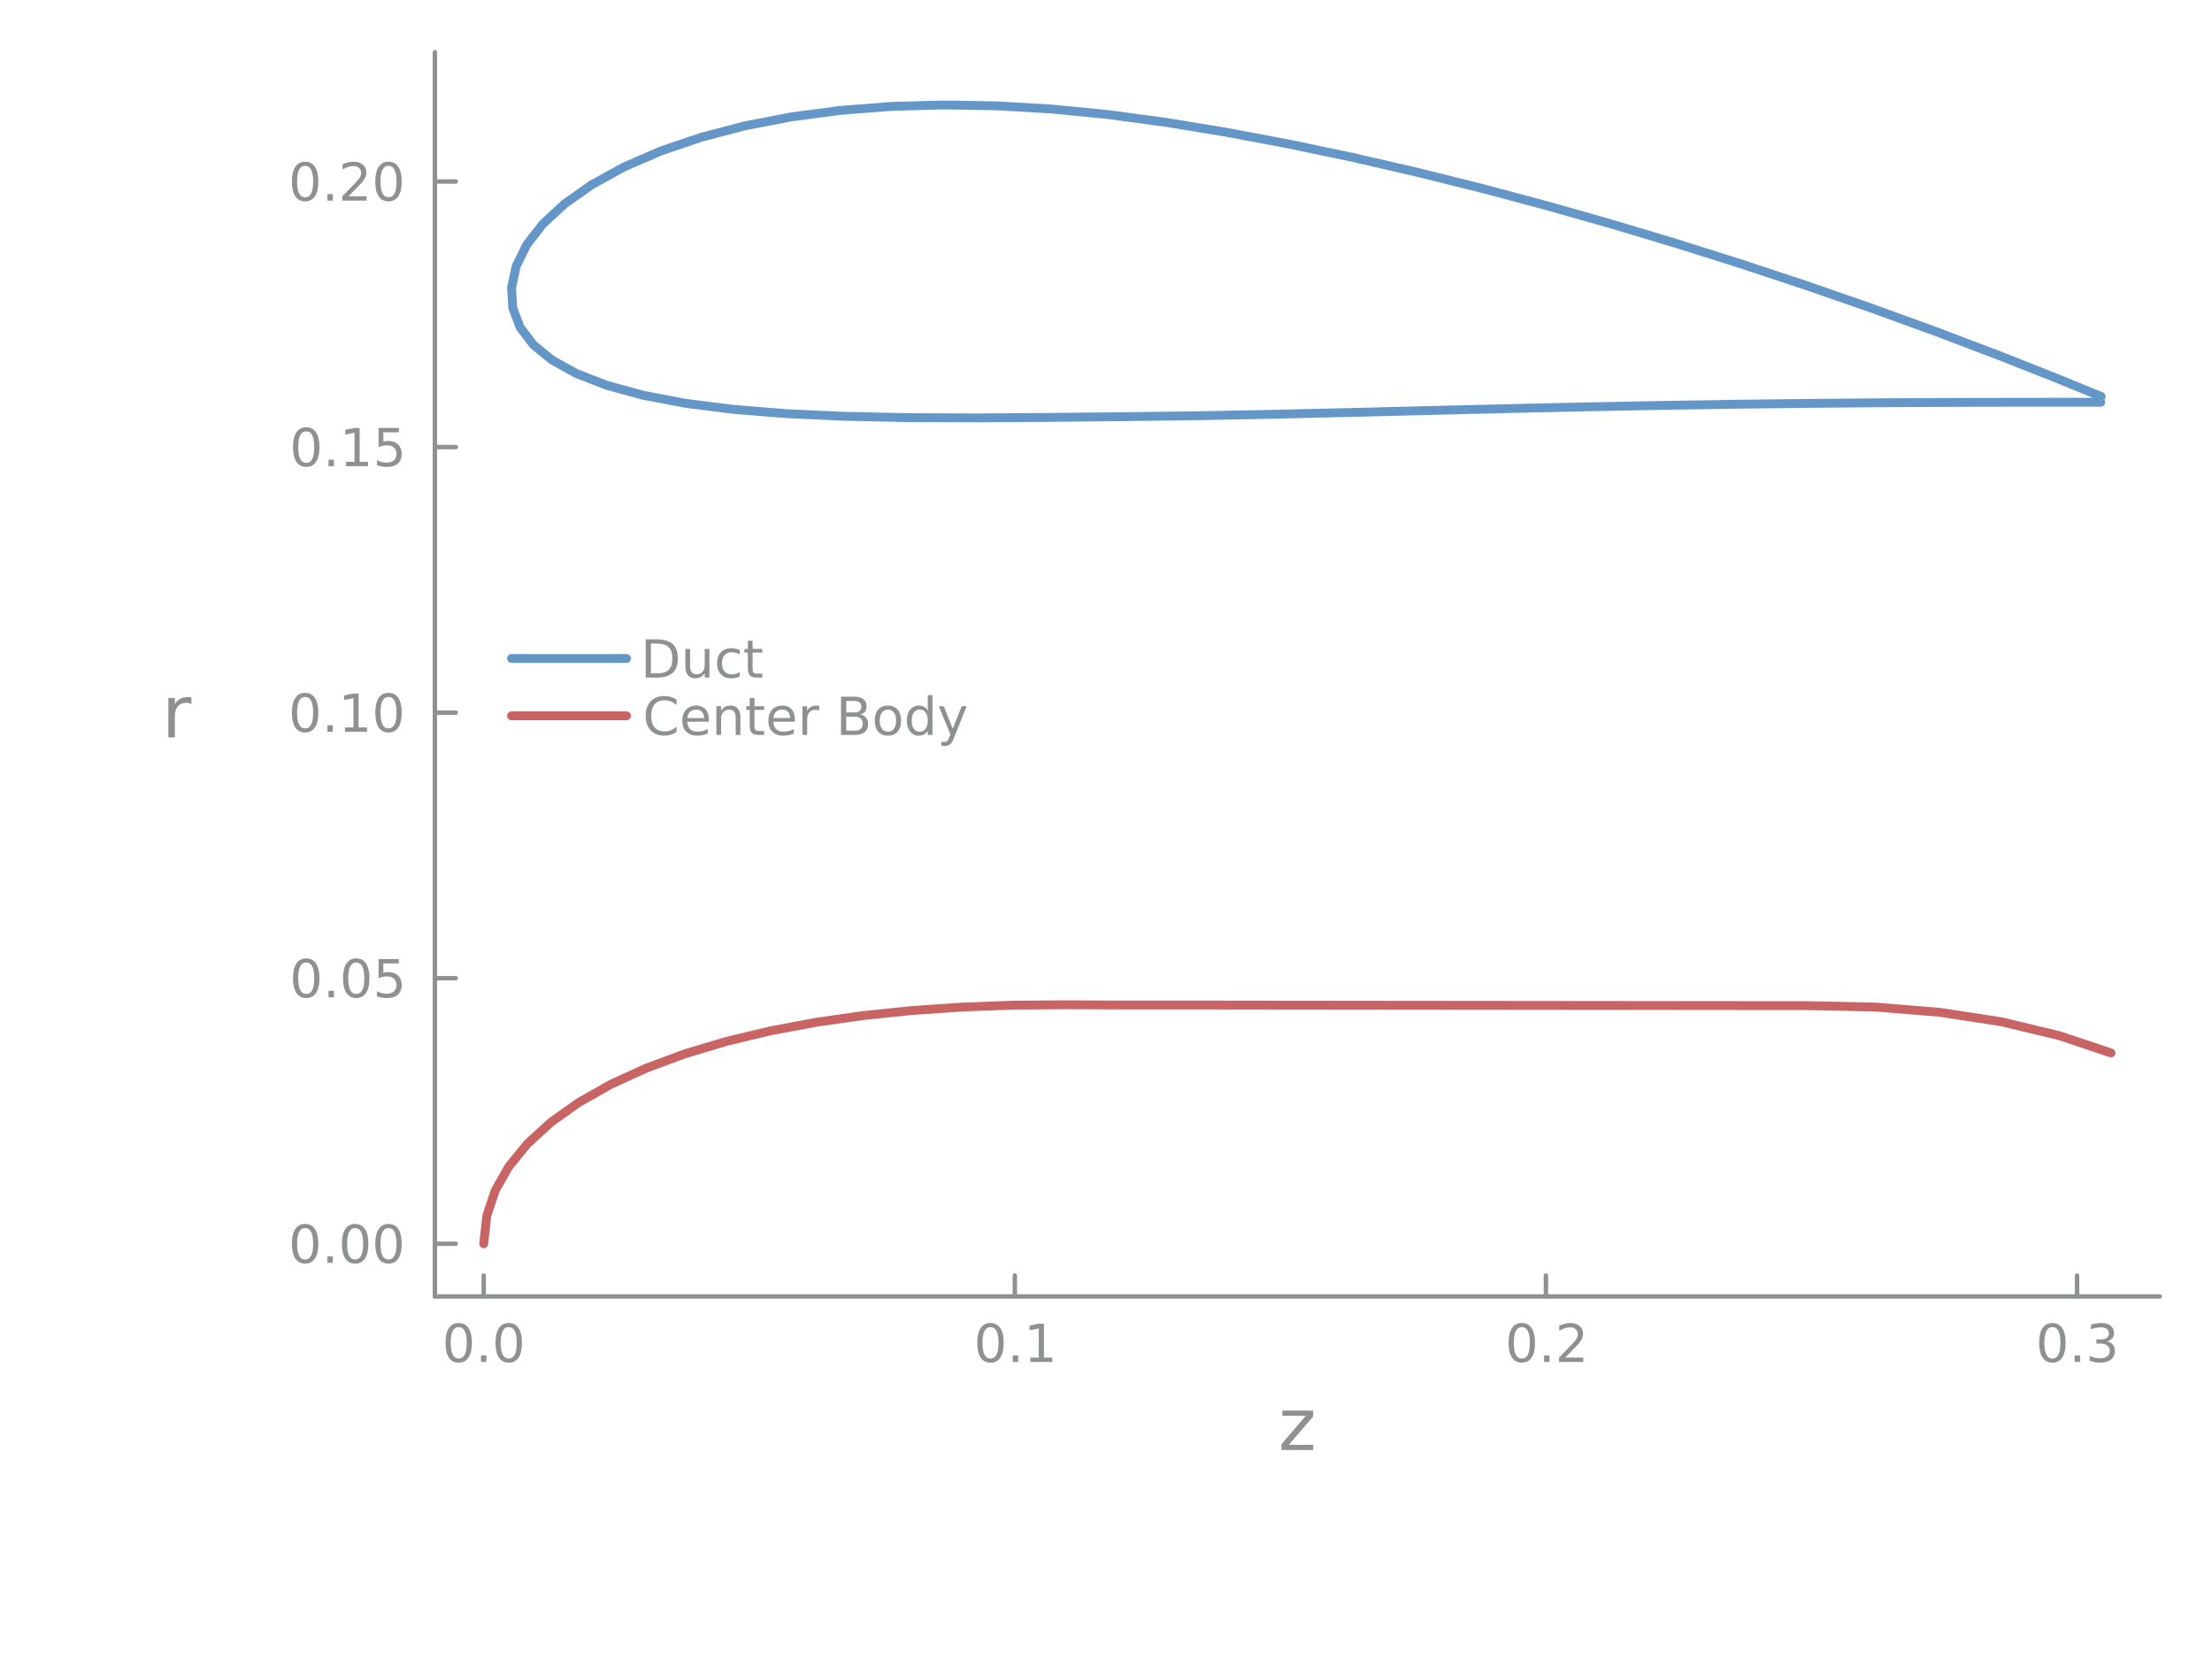 <?xml version="1.0" encoding="utf-8"?>
<svg xmlns="http://www.w3.org/2000/svg" xmlns:xlink="http://www.w3.org/1999/xlink" width="500" height="375" viewBox="0 0 2000 1500">
<defs>
  <clipPath id="clip690">
    <rect x="0" y="0" width="2000" height="1500"/>
  </clipPath>
</defs>
<defs>
  <clipPath id="clip691">
    <rect x="400" y="0" width="1401" height="1401"/>
  </clipPath>
</defs>
<defs>
  <clipPath id="clip692">
    <rect x="393" y="47" width="1561" height="1126"/>
  </clipPath>
</defs>
<polyline clip-path="url(#clip690)" style="stroke:#8f9191; stroke-linecap:round; stroke-linejoin:round; stroke-width:4; stroke-opacity:1; fill:none" points="393.214,1172.19 1952.76,1172.19 "/>
<polyline clip-path="url(#clip690)" style="stroke:#8f9191; stroke-linecap:round; stroke-linejoin:round; stroke-width:4; stroke-opacity:1; fill:none" points="437.352,1172.19 437.352,1153.29 "/>
<polyline clip-path="url(#clip690)" style="stroke:#8f9191; stroke-linecap:round; stroke-linejoin:round; stroke-width:4; stroke-opacity:1; fill:none" points="917.563,1172.19 917.563,1153.29 "/>
<polyline clip-path="url(#clip690)" style="stroke:#8f9191; stroke-linecap:round; stroke-linejoin:round; stroke-width:4; stroke-opacity:1; fill:none" points="1397.77,1172.19 1397.77,1153.29 "/>
<polyline clip-path="url(#clip690)" style="stroke:#8f9191; stroke-linecap:round; stroke-linejoin:round; stroke-width:4; stroke-opacity:1; fill:none" points="1877.99,1172.19 1877.99,1153.29 "/>
<path clip-path="url(#clip690)" d="M414.737 1199.91 Q411.126 1199.91 409.297 1203.47 Q407.491 1207.01 407.491 1214.14 Q407.491 1221.25 409.297 1224.81 Q411.126 1228.36 414.737 1228.36 Q418.371 1228.36 420.176 1224.81 Q422.005 1221.25 422.005 1214.14 Q422.005 1207.01 420.176 1203.47 Q418.371 1199.91 414.737 1199.91 M414.737 1196.2 Q420.547 1196.2 423.602 1200.81 Q426.681 1205.39 426.681 1214.14 Q426.681 1222.87 423.602 1227.48 Q420.547 1232.06 414.737 1232.06 Q408.927 1232.06 405.848 1227.48 Q402.792 1222.87 402.792 1214.14 Q402.792 1205.39 405.848 1200.81 Q408.927 1196.2 414.737 1196.2 Z" fill="#8f9191" fill-rule="nonzero" fill-opacity="1" /><path clip-path="url(#clip690)" d="M434.899 1225.51 L439.783 1225.51 L439.783 1231.39 L434.899 1231.39 L434.899 1225.51 Z" fill="#8f9191" fill-rule="nonzero" fill-opacity="1" /><path clip-path="url(#clip690)" d="M459.968 1199.91 Q456.357 1199.91 454.528 1203.47 Q452.723 1207.01 452.723 1214.14 Q452.723 1221.25 454.528 1224.81 Q456.357 1228.36 459.968 1228.36 Q463.602 1228.36 465.408 1224.81 Q467.236 1221.25 467.236 1214.14 Q467.236 1207.01 465.408 1203.47 Q463.602 1199.91 459.968 1199.91 M459.968 1196.2 Q465.778 1196.2 468.834 1200.81 Q471.912 1205.39 471.912 1214.14 Q471.912 1222.87 468.834 1227.48 Q465.778 1232.06 459.968 1232.06 Q454.158 1232.06 451.079 1227.48 Q448.024 1222.87 448.024 1214.14 Q448.024 1205.39 451.079 1200.81 Q454.158 1196.2 459.968 1196.2 Z" fill="#8f9191" fill-rule="nonzero" fill-opacity="1" /><path clip-path="url(#clip690)" d="M895.561 1199.91 Q891.95 1199.91 890.121 1203.47 Q888.316 1207.01 888.316 1214.14 Q888.316 1221.25 890.121 1224.81 Q891.95 1228.36 895.561 1228.36 Q899.195 1228.36 901.001 1224.81 Q902.83 1221.25 902.83 1214.14 Q902.83 1207.01 901.001 1203.47 Q899.195 1199.91 895.561 1199.91 M895.561 1196.2 Q901.371 1196.2 904.427 1200.81 Q907.505 1205.39 907.505 1214.14 Q907.505 1222.87 904.427 1227.48 Q901.371 1232.06 895.561 1232.06 Q889.751 1232.06 886.672 1227.48 Q883.617 1222.87 883.617 1214.14 Q883.617 1205.39 886.672 1200.81 Q889.751 1196.2 895.561 1196.2 Z" fill="#8f9191" fill-rule="nonzero" fill-opacity="1" /><path clip-path="url(#clip690)" d="M915.723 1225.51 L920.607 1225.51 L920.607 1231.39 L915.723 1231.39 L915.723 1225.51 Z" fill="#8f9191" fill-rule="nonzero" fill-opacity="1" /><path clip-path="url(#clip690)" d="M931.603 1227.45 L939.241 1227.45 L939.241 1201.09 L930.931 1202.75 L930.931 1198.49 L939.195 1196.83 L943.871 1196.83 L943.871 1227.45 L951.51 1227.45 L951.51 1231.39 L931.603 1231.39 L931.603 1227.45 Z" fill="#8f9191" fill-rule="nonzero" fill-opacity="1" /><path clip-path="url(#clip690)" d="M1375.96 1199.91 Q1372.35 1199.91 1370.52 1203.47 Q1368.71 1207.01 1368.71 1214.14 Q1368.71 1221.25 1370.52 1224.81 Q1372.35 1228.36 1375.96 1228.36 Q1379.59 1228.36 1381.4 1224.81 Q1383.23 1221.25 1383.23 1214.14 Q1383.23 1207.01 1381.4 1203.47 Q1379.59 1199.91 1375.96 1199.91 M1375.96 1196.2 Q1381.77 1196.2 1384.82 1200.81 Q1387.9 1205.39 1387.9 1214.14 Q1387.9 1222.87 1384.82 1227.48 Q1381.77 1232.06 1375.96 1232.06 Q1370.15 1232.06 1367.07 1227.48 Q1364.01 1222.87 1364.01 1214.14 Q1364.01 1205.39 1367.07 1200.81 Q1370.15 1196.2 1375.96 1196.2 Z" fill="#8f9191" fill-rule="nonzero" fill-opacity="1" /><path clip-path="url(#clip690)" d="M1396.12 1225.51 L1401 1225.51 L1401 1231.39 L1396.12 1231.39 L1396.12 1225.51 Z" fill="#8f9191" fill-rule="nonzero" fill-opacity="1" /><path clip-path="url(#clip690)" d="M1415.22 1227.45 L1431.54 1227.45 L1431.54 1231.39 L1409.59 1231.39 L1409.59 1227.45 Q1412.25 1224.7 1416.84 1220.07 Q1421.44 1215.42 1422.62 1214.07 Q1424.87 1211.55 1425.75 1209.81 Q1426.65 1208.05 1426.65 1206.36 Q1426.65 1203.61 1424.71 1201.87 Q1422.79 1200.14 1419.68 1200.14 Q1417.48 1200.14 1415.03 1200.9 Q1412.6 1201.67 1409.82 1203.22 L1409.82 1198.49 Q1412.65 1197.36 1415.1 1196.78 Q1417.55 1196.2 1419.59 1196.2 Q1424.96 1196.2 1428.16 1198.89 Q1431.35 1201.57 1431.35 1206.06 Q1431.35 1208.19 1430.54 1210.11 Q1429.75 1212.01 1427.65 1214.61 Q1427.07 1215.28 1423.97 1218.49 Q1420.86 1221.69 1415.22 1227.45 Z" fill="#8f9191" fill-rule="nonzero" fill-opacity="1" /><path clip-path="url(#clip690)" d="M1855.69 1199.91 Q1852.08 1199.91 1850.25 1203.47 Q1848.45 1207.01 1848.45 1214.14 Q1848.45 1221.25 1850.25 1224.81 Q1852.08 1228.36 1855.69 1228.36 Q1859.33 1228.36 1861.13 1224.81 Q1862.96 1221.25 1862.96 1214.14 Q1862.96 1207.01 1861.13 1203.47 Q1859.33 1199.91 1855.69 1199.91 M1855.69 1196.2 Q1861.5 1196.2 1864.56 1200.81 Q1867.64 1205.39 1867.64 1214.14 Q1867.64 1222.87 1864.56 1227.48 Q1861.5 1232.06 1855.69 1232.06 Q1849.88 1232.06 1846.8 1227.48 Q1843.75 1222.87 1843.75 1214.14 Q1843.75 1205.39 1846.8 1200.81 Q1849.88 1196.2 1855.69 1196.2 Z" fill="#8f9191" fill-rule="nonzero" fill-opacity="1" /><path clip-path="url(#clip690)" d="M1875.86 1225.51 L1880.74 1225.51 L1880.74 1231.39 L1875.86 1231.39 L1875.86 1225.51 Z" fill="#8f9191" fill-rule="nonzero" fill-opacity="1" /><path clip-path="url(#clip690)" d="M1905.09 1212.75 Q1908.45 1213.47 1910.32 1215.74 Q1912.22 1218.01 1912.22 1221.34 Q1912.22 1226.46 1908.7 1229.26 Q1905.18 1232.06 1898.7 1232.06 Q1896.53 1232.06 1894.21 1231.62 Q1891.92 1231.2 1889.47 1230.35 L1889.47 1225.83 Q1891.41 1226.97 1893.73 1227.54 Q1896.04 1228.12 1898.56 1228.12 Q1902.96 1228.12 1905.25 1226.39 Q1907.57 1224.65 1907.57 1221.34 Q1907.57 1218.29 1905.42 1216.57 Q1903.29 1214.84 1899.47 1214.84 L1895.44 1214.84 L1895.44 1210.99 L1899.65 1210.99 Q1903.1 1210.99 1904.93 1209.63 Q1906.76 1208.24 1906.76 1205.65 Q1906.76 1202.98 1904.86 1201.57 Q1902.99 1200.14 1899.47 1200.14 Q1897.55 1200.14 1895.35 1200.55 Q1893.15 1200.97 1890.51 1201.85 L1890.51 1197.68 Q1893.17 1196.94 1895.49 1196.57 Q1897.82 1196.2 1899.88 1196.2 Q1905.21 1196.2 1908.31 1198.63 Q1911.41 1201.04 1911.41 1205.16 Q1911.41 1208.03 1909.77 1210.02 Q1908.12 1211.99 1905.09 1212.75 Z" fill="#8f9191" fill-rule="nonzero" fill-opacity="1" /><path clip-path="url(#clip690)" d="M1159.47 1275.4 L1187.29 1275.4 L1187.29 1280.75 L1165.27 1306.37 L1187.29 1306.37 L1187.29 1311.05 L1158.68 1311.05 L1158.68 1305.7 L1180.7 1280.08 L1159.47 1280.08 L1159.47 1275.4 Z" fill="#8f9191" fill-rule="nonzero" fill-opacity="1" /><polyline clip-path="url(#clip690)" style="stroke:#8f9191; stroke-linecap:round; stroke-linejoin:round; stroke-width:4; stroke-opacity:1; fill:none" points="393.214,1172.19 393.214,47.244 "/>
<polyline clip-path="url(#clip690)" style="stroke:#8f9191; stroke-linecap:round; stroke-linejoin:round; stroke-width:4; stroke-opacity:1; fill:none" points="393.214,1124.55 412.112,1124.55 "/>
<polyline clip-path="url(#clip690)" style="stroke:#8f9191; stroke-linecap:round; stroke-linejoin:round; stroke-width:4; stroke-opacity:1; fill:none" points="393.214,884.447 412.112,884.447 "/>
<polyline clip-path="url(#clip690)" style="stroke:#8f9191; stroke-linecap:round; stroke-linejoin:round; stroke-width:4; stroke-opacity:1; fill:none" points="393.214,644.341 412.112,644.341 "/>
<polyline clip-path="url(#clip690)" style="stroke:#8f9191; stroke-linecap:round; stroke-linejoin:round; stroke-width:4; stroke-opacity:1; fill:none" points="393.214,404.236 412.112,404.236 "/>
<polyline clip-path="url(#clip690)" style="stroke:#8f9191; stroke-linecap:round; stroke-linejoin:round; stroke-width:4; stroke-opacity:1; fill:none" points="393.214,164.13 412.112,164.13 "/>
<path clip-path="url(#clip690)" d="M275.877 1110.35 Q272.266 1110.35 270.437 1113.92 Q268.631 1117.46 268.631 1124.59 Q268.631 1131.69 270.437 1135.26 Q272.266 1138.8 275.877 1138.8 Q279.511 1138.8 281.317 1135.26 Q283.145 1131.69 283.145 1124.59 Q283.145 1117.46 281.317 1113.92 Q279.511 1110.35 275.877 1110.35 M275.877 1106.65 Q281.687 1106.65 284.743 1111.25 Q287.821 1115.84 287.821 1124.59 Q287.821 1133.31 284.743 1137.92 Q281.687 1142.5 275.877 1142.5 Q270.067 1142.5 266.988 1137.92 Q263.932 1133.31 263.932 1124.59 Q263.932 1115.84 266.988 1111.25 Q270.067 1106.65 275.877 1106.65 Z" fill="#8f9191" fill-rule="nonzero" fill-opacity="1" /><path clip-path="url(#clip690)" d="M296.039 1135.95 L300.923 1135.95 L300.923 1141.83 L296.039 1141.83 L296.039 1135.95 Z" fill="#8f9191" fill-rule="nonzero" fill-opacity="1" /><path clip-path="url(#clip690)" d="M321.108 1110.35 Q317.497 1110.35 315.668 1113.92 Q313.863 1117.46 313.863 1124.59 Q313.863 1131.69 315.668 1135.26 Q317.497 1138.8 321.108 1138.8 Q324.742 1138.8 326.548 1135.26 Q328.377 1131.69 328.377 1124.59 Q328.377 1117.46 326.548 1113.92 Q324.742 1110.35 321.108 1110.35 M321.108 1106.65 Q326.918 1106.65 329.974 1111.25 Q333.052 1115.84 333.052 1124.59 Q333.052 1133.31 329.974 1137.92 Q326.918 1142.5 321.108 1142.5 Q315.298 1142.5 312.219 1137.92 Q309.164 1133.31 309.164 1124.59 Q309.164 1115.84 312.219 1111.25 Q315.298 1106.65 321.108 1106.65 Z" fill="#8f9191" fill-rule="nonzero" fill-opacity="1" /><path clip-path="url(#clip690)" d="M351.27 1110.35 Q347.659 1110.35 345.83 1113.92 Q344.025 1117.46 344.025 1124.59 Q344.025 1131.69 345.83 1135.26 Q347.659 1138.8 351.27 1138.8 Q354.904 1138.8 356.71 1135.26 Q358.538 1131.69 358.538 1124.59 Q358.538 1117.46 356.71 1113.92 Q354.904 1110.35 351.27 1110.35 M351.27 1106.65 Q357.08 1106.65 360.136 1111.25 Q363.214 1115.84 363.214 1124.59 Q363.214 1133.31 360.136 1137.92 Q357.08 1142.5 351.27 1142.5 Q345.46 1142.5 342.381 1137.92 Q339.326 1133.31 339.326 1124.59 Q339.326 1115.84 342.381 1111.25 Q345.46 1106.65 351.27 1106.65 Z" fill="#8f9191" fill-rule="nonzero" fill-opacity="1" /><path clip-path="url(#clip690)" d="M276.872 870.246 Q273.261 870.246 271.432 873.81 Q269.627 877.352 269.627 884.482 Q269.627 891.588 271.432 895.153 Q273.261 898.695 276.872 898.695 Q280.506 898.695 282.312 895.153 Q284.141 891.588 284.141 884.482 Q284.141 877.352 282.312 873.81 Q280.506 870.246 276.872 870.246 M276.872 866.542 Q282.682 866.542 285.738 871.148 Q288.817 875.732 288.817 884.482 Q288.817 893.208 285.738 897.815 Q282.682 902.398 276.872 902.398 Q271.062 902.398 267.983 897.815 Q264.928 893.208 264.928 884.482 Q264.928 875.732 267.983 871.148 Q271.062 866.542 276.872 866.542 Z" fill="#8f9191" fill-rule="nonzero" fill-opacity="1" /><path clip-path="url(#clip690)" d="M297.034 895.847 L301.918 895.847 L301.918 901.727 L297.034 901.727 L297.034 895.847 Z" fill="#8f9191" fill-rule="nonzero" fill-opacity="1" /><path clip-path="url(#clip690)" d="M322.103 870.246 Q318.492 870.246 316.664 873.81 Q314.858 877.352 314.858 884.482 Q314.858 891.588 316.664 895.153 Q318.492 898.695 322.103 898.695 Q325.738 898.695 327.543 895.153 Q329.372 891.588 329.372 884.482 Q329.372 877.352 327.543 873.81 Q325.738 870.246 322.103 870.246 M322.103 866.542 Q327.914 866.542 330.969 871.148 Q334.048 875.732 334.048 884.482 Q334.048 893.208 330.969 897.815 Q327.914 902.398 322.103 902.398 Q316.293 902.398 313.215 897.815 Q310.159 893.208 310.159 884.482 Q310.159 875.732 313.215 871.148 Q316.293 866.542 322.103 866.542 Z" fill="#8f9191" fill-rule="nonzero" fill-opacity="1" /><path clip-path="url(#clip690)" d="M342.312 867.167 L360.668 867.167 L360.668 871.102 L346.594 871.102 L346.594 879.574 Q347.613 879.227 348.631 879.065 Q349.65 878.88 350.668 878.88 Q356.455 878.88 359.835 882.051 Q363.214 885.222 363.214 890.639 Q363.214 896.218 359.742 899.32 Q356.27 902.398 349.95 902.398 Q347.775 902.398 345.506 902.028 Q343.261 901.657 340.853 900.917 L340.853 896.218 Q342.937 897.352 345.159 897.908 Q347.381 898.463 349.858 898.463 Q353.863 898.463 356.2 896.357 Q358.538 894.25 358.538 890.639 Q358.538 887.028 356.2 884.921 Q353.863 882.815 349.858 882.815 Q347.983 882.815 346.108 883.232 Q344.256 883.648 342.312 884.528 L342.312 867.167 Z" fill="#8f9191" fill-rule="nonzero" fill-opacity="1" /><path clip-path="url(#clip690)" d="M275.877 630.14 Q272.266 630.14 270.437 633.705 Q268.631 637.247 268.631 644.376 Q268.631 651.483 270.437 655.047 Q272.266 658.589 275.877 658.589 Q279.511 658.589 281.317 655.047 Q283.145 651.483 283.145 644.376 Q283.145 637.247 281.317 633.705 Q279.511 630.14 275.877 630.14 M275.877 626.436 Q281.687 626.436 284.743 631.043 Q287.821 635.626 287.821 644.376 Q287.821 653.103 284.743 657.709 Q281.687 662.293 275.877 662.293 Q270.067 662.293 266.988 657.709 Q263.932 653.103 263.932 644.376 Q263.932 635.626 266.988 631.043 Q270.067 626.436 275.877 626.436 Z" fill="#8f9191" fill-rule="nonzero" fill-opacity="1" /><path clip-path="url(#clip690)" d="M296.039 655.742 L300.923 655.742 L300.923 661.621 L296.039 661.621 L296.039 655.742 Z" fill="#8f9191" fill-rule="nonzero" fill-opacity="1" /><path clip-path="url(#clip690)" d="M311.918 657.686 L319.557 657.686 L319.557 631.321 L311.247 632.987 L311.247 628.728 L319.511 627.061 L324.187 627.061 L324.187 657.686 L331.826 657.686 L331.826 661.621 L311.918 661.621 L311.918 657.686 Z" fill="#8f9191" fill-rule="nonzero" fill-opacity="1" /><path clip-path="url(#clip690)" d="M351.27 630.14 Q347.659 630.14 345.83 633.705 Q344.025 637.247 344.025 644.376 Q344.025 651.483 345.83 655.047 Q347.659 658.589 351.27 658.589 Q354.904 658.589 356.71 655.047 Q358.538 651.483 358.538 644.376 Q358.538 637.247 356.71 633.705 Q354.904 630.14 351.27 630.14 M351.27 626.436 Q357.08 626.436 360.136 631.043 Q363.214 635.626 363.214 644.376 Q363.214 653.103 360.136 657.709 Q357.08 662.293 351.27 662.293 Q345.46 662.293 342.381 657.709 Q339.326 653.103 339.326 644.376 Q339.326 635.626 342.381 631.043 Q345.46 626.436 351.27 626.436 Z" fill="#8f9191" fill-rule="nonzero" fill-opacity="1" /><path clip-path="url(#clip690)" d="M276.872 390.035 Q273.261 390.035 271.432 393.599 Q269.627 397.141 269.627 404.271 Q269.627 411.377 271.432 414.942 Q273.261 418.484 276.872 418.484 Q280.506 418.484 282.312 414.942 Q284.141 411.377 284.141 404.271 Q284.141 397.141 282.312 393.599 Q280.506 390.035 276.872 390.035 M276.872 386.331 Q282.682 386.331 285.738 390.937 Q288.817 395.521 288.817 404.271 Q288.817 412.997 285.738 417.604 Q282.682 422.187 276.872 422.187 Q271.062 422.187 267.983 417.604 Q264.928 412.997 264.928 404.271 Q264.928 395.521 267.983 390.937 Q271.062 386.331 276.872 386.331 Z" fill="#8f9191" fill-rule="nonzero" fill-opacity="1" /><path clip-path="url(#clip690)" d="M297.034 415.636 L301.918 415.636 L301.918 421.516 L297.034 421.516 L297.034 415.636 Z" fill="#8f9191" fill-rule="nonzero" fill-opacity="1" /><path clip-path="url(#clip690)" d="M312.914 417.581 L320.553 417.581 L320.553 391.215 L312.242 392.882 L312.242 388.623 L320.506 386.956 L325.182 386.956 L325.182 417.581 L332.821 417.581 L332.821 421.516 L312.914 421.516 L312.914 417.581 Z" fill="#8f9191" fill-rule="nonzero" fill-opacity="1" /><path clip-path="url(#clip690)" d="M342.312 386.956 L360.668 386.956 L360.668 390.891 L346.594 390.891 L346.594 399.363 Q347.613 399.016 348.631 398.854 Q349.65 398.669 350.668 398.669 Q356.455 398.669 359.835 401.84 Q363.214 405.011 363.214 410.428 Q363.214 416.007 359.742 419.109 Q356.27 422.187 349.95 422.187 Q347.775 422.187 345.506 421.817 Q343.261 421.446 340.853 420.706 L340.853 416.007 Q342.937 417.141 345.159 417.697 Q347.381 418.252 349.858 418.252 Q353.863 418.252 356.2 416.146 Q358.538 414.039 358.538 410.428 Q358.538 406.817 356.2 404.71 Q353.863 402.604 349.858 402.604 Q347.983 402.604 346.108 403.021 Q344.256 403.437 342.312 404.317 L342.312 386.956 Z" fill="#8f9191" fill-rule="nonzero" fill-opacity="1" /><path clip-path="url(#clip690)" d="M275.877 149.929 Q272.266 149.929 270.437 153.494 Q268.631 157.036 268.631 164.165 Q268.631 171.272 270.437 174.836 Q272.266 178.378 275.877 178.378 Q279.511 178.378 281.317 174.836 Q283.145 171.272 283.145 164.165 Q283.145 157.036 281.317 153.494 Q279.511 149.929 275.877 149.929 M275.877 146.225 Q281.687 146.225 284.743 150.832 Q287.821 155.415 287.821 164.165 Q287.821 172.892 284.743 177.498 Q281.687 182.082 275.877 182.082 Q270.067 182.082 266.988 177.498 Q263.932 172.892 263.932 164.165 Q263.932 155.415 266.988 150.832 Q270.067 146.225 275.877 146.225 Z" fill="#8f9191" fill-rule="nonzero" fill-opacity="1" /><path clip-path="url(#clip690)" d="M296.039 175.531 L300.923 175.531 L300.923 181.41 L296.039 181.41 L296.039 175.531 Z" fill="#8f9191" fill-rule="nonzero" fill-opacity="1" /><path clip-path="url(#clip690)" d="M315.136 177.475 L331.455 177.475 L331.455 181.41 L309.511 181.41 L309.511 177.475 Q312.173 174.721 316.756 170.091 Q321.363 165.438 322.543 164.096 Q324.789 161.573 325.668 159.836 Q326.571 158.077 326.571 156.387 Q326.571 153.633 324.627 151.897 Q322.705 150.161 319.603 150.161 Q317.404 150.161 314.951 150.924 Q312.52 151.688 309.742 153.239 L309.742 148.517 Q312.566 147.383 315.02 146.804 Q317.474 146.225 319.511 146.225 Q324.881 146.225 328.076 148.911 Q331.27 151.596 331.27 156.087 Q331.27 158.216 330.46 160.137 Q329.673 162.036 327.566 164.628 Q326.988 165.299 323.886 168.517 Q320.784 171.711 315.136 177.475 Z" fill="#8f9191" fill-rule="nonzero" fill-opacity="1" /><path clip-path="url(#clip690)" d="M351.27 149.929 Q347.659 149.929 345.83 153.494 Q344.025 157.036 344.025 164.165 Q344.025 171.272 345.83 174.836 Q347.659 178.378 351.27 178.378 Q354.904 178.378 356.71 174.836 Q358.538 171.272 358.538 164.165 Q358.538 157.036 356.71 153.494 Q354.904 149.929 351.27 149.929 M351.27 146.225 Q357.08 146.225 360.136 150.832 Q363.214 155.415 363.214 164.165 Q363.214 172.892 360.136 177.498 Q357.08 182.082 351.27 182.082 Q345.46 182.082 342.381 177.498 Q339.326 172.892 339.326 164.165 Q339.326 155.415 342.381 150.832 Q345.46 146.225 351.27 146.225 Z" fill="#8f9191" fill-rule="nonzero" fill-opacity="1" /><path clip-path="url(#clip690)" d="M173.092 636.566 Q172.106 635.993 170.928 635.739 Q169.782 635.452 168.382 635.452 Q163.416 635.452 160.743 638.699 Q158.101 641.914 158.101 647.961 L158.101 666.74 L152.213 666.74 L152.213 631.092 L158.101 631.092 L158.101 636.63 Q159.947 633.384 162.907 631.824 Q165.867 630.232 170.1 630.232 Q170.705 630.232 171.437 630.328 Q172.169 630.392 173.06 630.551 L173.092 636.566 Z" fill="#8f9191" fill-rule="nonzero" fill-opacity="1" /><polyline clip-path="url(#clip692)" style="stroke:#6496c8; stroke-linecap:round; stroke-linejoin:round; stroke-width:8; stroke-opacity:1; fill:none" points="1899.43,363.711 1853.84,363.701 1787.37,363.788 1717.14,364.066 1646.99,364.599 1577.05,365.396 1507.03,366.472 1436.78,367.807 1366.08,369.382 1294.56,371.116 1222.45,372.912 1151.33,374.573 1081.9,375.894 1013.61,376.763 946.587,377.416 881.696,377.834 820.734,377.603 763.872,376.422 711.193,374.011 662.97,370.127 619.53,364.59 581.204,357.315 548.329,348.301 521,337.669 499.021,325.462 482.127,311.608 470.266,295.968 463.687,278.642 462.525,260.149 466.703,240.642 476.201,221.343 490.824,202.528 510.474,184.347 535.022,167.045 564.142,150.997 597.32,136.586 633.994,124.119 673.582,113.771 715.563,105.67 759.636,99.83 805.42,96.248 852.73,94.879 901.284,95.676 950.938,98.586 1001.64,103.537 1053.85,110.573 1108.97,119.629 1165.56,130.271 1222.91,142.295 1280.83,155.626 1339.22,170.152 1397.87,185.788 1456.69,202.466 1515.66,220.147 1574.46,238.707 1633.2,258.175 1691.69,278.478 1749.77,299.569 1807.11,321.304 1860.89,342.567 1899.8,358.491 "/>
<polyline clip-path="url(#clip692)" style="stroke:#c86464; stroke-linecap:round; stroke-linejoin:round; stroke-width:8; stroke-opacity:1; fill:none" points="437.352,1124.55 440.166,1099.13 447.816,1076.31 460.095,1054.68 476.878,1034.15 498.013,1014.83 523.214,996.888 552.128,980.484 584.316,965.756 619.352,952.776 656.833,941.558 696.344,932.108 737.676,924.352 780.468,918.225 824.546,913.663 869.729,910.566 916.027,908.832 962.516,908.462 1013.61,908.688 1089.35,908.698 1166.79,908.794 1244.39,908.875 1322.05,908.947 1399.73,909.024 1477.39,909.101 1554.91,909.192 1631.05,909.231 1695.96,910.551 1754.01,915.296 1809.64,923.848 1862.14,936.463 1908.62,952.022 "/>
<path clip-path="url(#clip690)" d="M445.199 699.054 L891.383 699.054 L891.383 543.534 L445.199 543.534  Z" fill="#000000" fill-rule="evenodd" fill-opacity="0"/>
<polyline clip-path="url(#clip690)" style="stroke:#000000; stroke-linecap:round; stroke-linejoin:round; stroke-width:4; stroke-opacity:0; fill:none" points="445.199,699.054 891.383,699.054 891.383,543.534 445.199,543.534 445.199,699.054 "/>
<polyline clip-path="url(#clip690)" style="stroke:#6496c8; stroke-linecap:round; stroke-linejoin:round; stroke-width:8; stroke-opacity:1; fill:none" points="462.527,595.374 566.497,595.374 "/>
<path clip-path="url(#clip690)" d="M588.501 581.937 L588.501 608.811 L594.149 608.811 Q601.302 608.811 604.612 605.571 Q607.945 602.33 607.945 595.339 Q607.945 588.395 604.612 585.177 Q601.302 581.937 594.149 581.937 L588.501 581.937 M583.825 578.094 L593.431 578.094 Q603.478 578.094 608.177 582.284 Q612.876 586.45 612.876 595.339 Q612.876 604.274 608.154 608.464 Q603.431 612.654 593.431 612.654 L583.825 612.654 L583.825 578.094 Z" fill="#8f9191" fill-rule="nonzero" fill-opacity="1" /><path clip-path="url(#clip690)" d="M619.704 602.423 L619.704 586.728 L623.964 586.728 L623.964 602.26 Q623.964 605.941 625.399 607.793 Q626.834 609.622 629.704 609.622 Q633.153 609.622 635.144 607.422 Q637.158 605.223 637.158 601.427 L637.158 586.728 L641.417 586.728 L641.417 612.654 L637.158 612.654 L637.158 608.672 Q635.607 611.034 633.547 612.191 Q631.51 613.325 628.802 613.325 Q624.334 613.325 622.019 610.547 Q619.704 607.77 619.704 602.423 M630.422 586.103 L630.422 586.103 Z" fill="#8f9191" fill-rule="nonzero" fill-opacity="1" /><path clip-path="url(#clip690)" d="M668.848 587.724 L668.848 591.705 Q667.042 590.71 665.213 590.224 Q663.408 589.714 661.556 589.714 Q657.413 589.714 655.121 592.353 Q652.829 594.969 652.829 599.714 Q652.829 604.46 655.121 607.098 Q657.413 609.714 661.556 609.714 Q663.408 609.714 665.213 609.228 Q667.042 608.719 668.848 607.723 L668.848 611.659 Q667.065 612.492 665.144 612.909 Q663.246 613.325 661.093 613.325 Q655.237 613.325 651.788 609.645 Q648.338 605.964 648.338 599.714 Q648.338 593.372 651.811 589.737 Q655.306 586.103 661.371 586.103 Q663.338 586.103 665.213 586.52 Q667.088 586.913 668.848 587.724 Z" fill="#8f9191" fill-rule="nonzero" fill-opacity="1" /><path clip-path="url(#clip690)" d="M680.468 579.367 L680.468 586.728 L689.241 586.728 L689.241 590.038 L680.468 590.038 L680.468 604.112 Q680.468 607.284 681.324 608.186 Q682.204 609.089 684.866 609.089 L689.241 609.089 L689.241 612.654 L684.866 612.654 Q679.936 612.654 678.061 610.825 Q676.186 608.973 676.186 604.112 L676.186 590.038 L673.061 590.038 L673.061 586.728 L676.186 586.728 L676.186 579.367 L680.468 579.367 Z" fill="#8f9191" fill-rule="nonzero" fill-opacity="1" /><polyline clip-path="url(#clip690)" style="stroke:#c86464; stroke-linecap:round; stroke-linejoin:round; stroke-width:8; stroke-opacity:1; fill:none" points="462.527,647.214 566.497,647.214 "/>
<path clip-path="url(#clip690)" d="M611.695 632.596 L611.695 637.526 Q609.334 635.327 606.649 634.239 Q603.987 633.152 600.978 633.152 Q595.052 633.152 591.904 636.786 Q588.755 640.397 588.755 647.249 Q588.755 654.077 591.904 657.712 Q595.052 661.323 600.978 661.323 Q603.987 661.323 606.649 660.235 Q609.334 659.147 611.695 656.948 L611.695 661.832 Q609.241 663.499 606.487 664.332 Q603.755 665.165 600.7 665.165 Q592.853 665.165 588.339 660.374 Q583.825 655.559 583.825 647.249 Q583.825 638.915 588.339 634.124 Q592.853 629.309 600.7 629.309 Q603.802 629.309 606.533 630.142 Q609.288 630.952 611.695 632.596 Z" fill="#8f9191" fill-rule="nonzero" fill-opacity="1" /><path clip-path="url(#clip690)" d="M640.908 650.466 L640.908 652.55 L621.325 652.55 Q621.603 656.948 623.964 659.262 Q626.348 661.554 630.584 661.554 Q633.038 661.554 635.329 660.952 Q637.644 660.35 639.913 659.147 L639.913 663.175 Q637.621 664.147 635.214 664.656 Q632.806 665.165 630.329 665.165 Q624.126 665.165 620.491 661.554 Q616.88 657.943 616.88 651.786 Q616.88 645.42 620.306 641.693 Q623.755 637.943 629.589 637.943 Q634.82 637.943 637.852 641.323 Q640.908 644.679 640.908 650.466 M636.649 649.216 Q636.602 645.721 634.681 643.638 Q632.783 641.554 629.635 641.554 Q626.07 641.554 623.917 643.568 Q621.788 645.582 621.464 649.239 L636.649 649.216 Z" fill="#8f9191" fill-rule="nonzero" fill-opacity="1" /><path clip-path="url(#clip690)" d="M669.449 648.846 L669.449 664.494 L665.19 664.494 L665.19 648.985 Q665.19 645.304 663.755 643.476 Q662.32 641.647 659.45 641.647 Q656 641.647 654.01 643.846 Q652.019 646.045 652.019 649.841 L652.019 664.494 L647.737 664.494 L647.737 638.568 L652.019 638.568 L652.019 642.596 Q653.547 640.258 655.607 639.101 Q657.69 637.943 660.399 637.943 Q664.866 637.943 667.158 640.721 Q669.449 643.476 669.449 648.846 Z" fill="#8f9191" fill-rule="nonzero" fill-opacity="1" /><path clip-path="url(#clip690)" d="M682.158 631.207 L682.158 638.568 L690.931 638.568 L690.931 641.878 L682.158 641.878 L682.158 655.952 Q682.158 659.124 683.014 660.026 Q683.894 660.929 686.556 660.929 L690.931 660.929 L690.931 664.494 L686.556 664.494 Q681.625 664.494 679.75 662.665 Q677.875 660.813 677.875 655.952 L677.875 641.878 L674.75 641.878 L674.75 638.568 L677.875 638.568 L677.875 631.207 L682.158 631.207 Z" fill="#8f9191" fill-rule="nonzero" fill-opacity="1" /><path clip-path="url(#clip690)" d="M718.708 650.466 L718.708 652.55 L699.125 652.55 Q699.403 656.948 701.764 659.262 Q704.148 661.554 708.384 661.554 Q710.838 661.554 713.13 660.952 Q715.445 660.35 717.713 659.147 L717.713 663.175 Q715.421 664.147 713.014 664.656 Q710.607 665.165 708.13 665.165 Q701.926 665.165 698.292 661.554 Q694.681 657.943 694.681 651.786 Q694.681 645.42 698.107 641.693 Q701.556 637.943 707.389 637.943 Q712.621 637.943 715.653 641.323 Q718.708 644.679 718.708 650.466 M714.449 649.216 Q714.403 645.721 712.482 643.638 Q710.584 641.554 707.435 641.554 Q703.871 641.554 701.718 643.568 Q699.588 645.582 699.264 649.239 L714.449 649.216 Z" fill="#8f9191" fill-rule="nonzero" fill-opacity="1" /><path clip-path="url(#clip690)" d="M740.722 642.55 Q740.005 642.133 739.148 641.948 Q738.315 641.739 737.296 641.739 Q733.685 641.739 731.741 644.101 Q729.82 646.438 729.82 650.837 L729.82 664.494 L725.537 664.494 L725.537 638.568 L729.82 638.568 L729.82 642.596 Q731.162 640.235 733.315 639.101 Q735.468 637.943 738.546 637.943 Q738.986 637.943 739.519 638.013 Q740.051 638.059 740.699 638.175 L740.722 642.55 Z" fill="#8f9191" fill-rule="nonzero" fill-opacity="1" /><path clip-path="url(#clip690)" d="M765.12 647.989 L765.12 660.651 L772.62 660.651 Q776.393 660.651 778.199 659.1 Q780.028 657.526 780.028 654.309 Q780.028 651.068 778.199 649.54 Q776.393 647.989 772.62 647.989 L765.12 647.989 M765.12 633.777 L765.12 644.193 L772.042 644.193 Q775.467 644.193 777.134 642.92 Q778.824 641.624 778.824 638.985 Q778.824 636.369 777.134 635.073 Q775.467 633.777 772.042 633.777 L765.12 633.777 M760.444 629.934 L772.389 629.934 Q777.736 629.934 780.629 632.156 Q783.523 634.378 783.523 638.476 Q783.523 641.647 782.041 643.522 Q780.56 645.397 777.69 645.86 Q781.139 646.601 783.037 648.962 Q784.958 651.3 784.958 654.818 Q784.958 659.448 781.81 661.971 Q778.662 664.494 772.852 664.494 L760.444 664.494 L760.444 629.934 Z" fill="#8f9191" fill-rule="nonzero" fill-opacity="1" /><path clip-path="url(#clip690)" d="M802.828 641.554 Q799.403 641.554 797.412 644.239 Q795.421 646.901 795.421 651.554 Q795.421 656.207 797.389 658.892 Q799.379 661.554 802.828 661.554 Q806.231 661.554 808.222 658.869 Q810.213 656.184 810.213 651.554 Q810.213 646.948 808.222 644.263 Q806.231 641.554 802.828 641.554 M802.828 637.943 Q808.384 637.943 811.555 641.554 Q814.726 645.165 814.726 651.554 Q814.726 657.92 811.555 661.554 Q808.384 665.165 802.828 665.165 Q797.25 665.165 794.078 661.554 Q790.93 657.92 790.93 651.554 Q790.93 645.165 794.078 641.554 Q797.25 637.943 802.828 637.943 Z" fill="#8f9191" fill-rule="nonzero" fill-opacity="1" /><path clip-path="url(#clip690)" d="M838.847 642.503 L838.847 628.476 L843.106 628.476 L843.106 664.494 L838.847 664.494 L838.847 660.605 Q837.504 662.92 835.444 664.054 Q833.407 665.165 830.537 665.165 Q825.838 665.165 822.875 661.415 Q819.935 657.665 819.935 651.554 Q819.935 645.443 822.875 641.693 Q825.838 637.943 830.537 637.943 Q833.407 637.943 835.444 639.077 Q837.504 640.189 838.847 642.503 M824.333 651.554 Q824.333 656.253 826.254 658.938 Q828.199 661.6 831.578 661.6 Q834.958 661.6 836.902 658.938 Q838.847 656.253 838.847 651.554 Q838.847 646.855 836.902 644.193 Q834.958 641.508 831.578 641.508 Q828.199 641.508 826.254 644.193 Q824.333 646.855 824.333 651.554 Z" fill="#8f9191" fill-rule="nonzero" fill-opacity="1" /><path clip-path="url(#clip690)" d="M862.666 666.901 Q860.861 671.531 859.148 672.943 Q857.435 674.355 854.564 674.355 L851.161 674.355 L851.161 670.79 L853.661 670.79 Q855.421 670.79 856.393 669.957 Q857.365 669.124 858.546 666.022 L859.31 664.077 L848.824 638.568 L853.337 638.568 L861.439 658.846 L869.541 638.568 L874.055 638.568 L862.666 666.901 Z" fill="#8f9191" fill-rule="nonzero" fill-opacity="1" /></svg>
